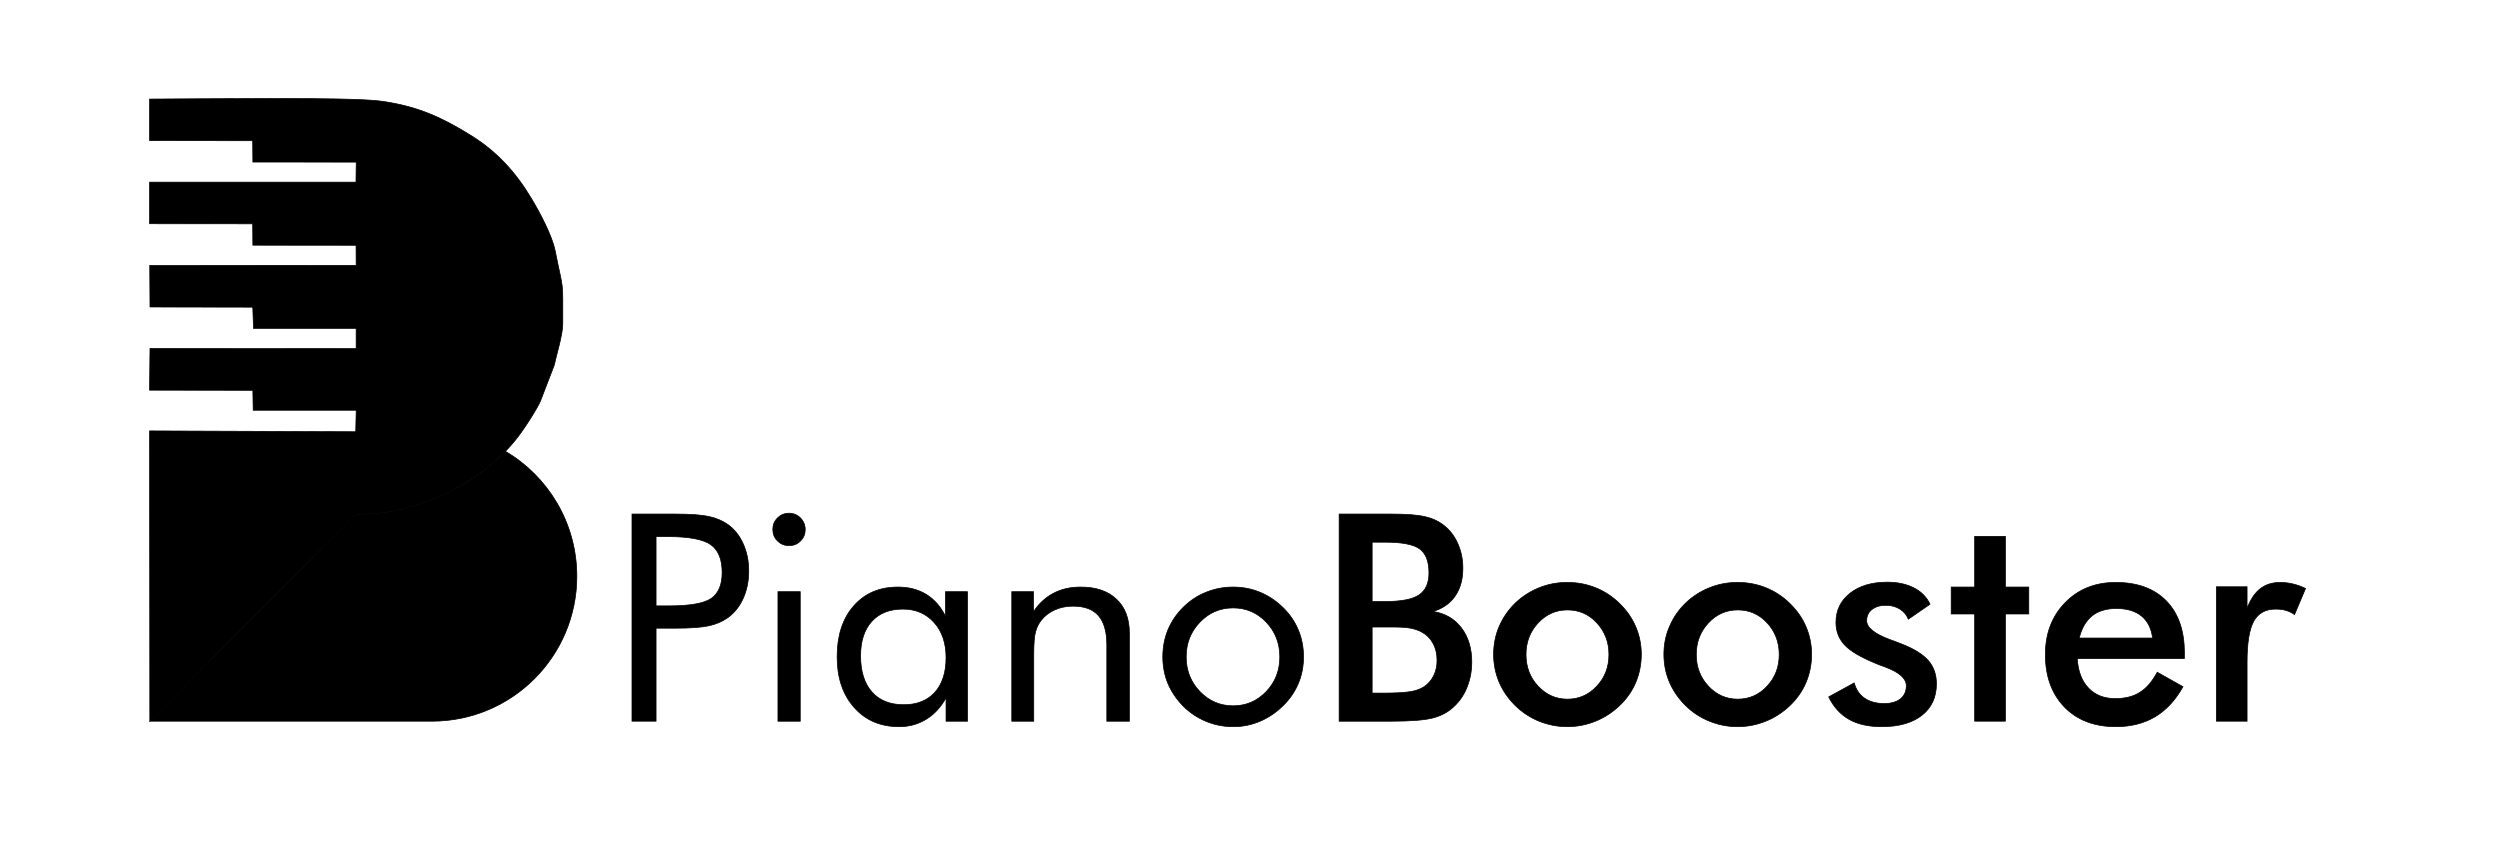 <?xml version="1.0" encoding="UTF-8"?>
<!DOCTYPE svg PUBLIC "-//W3C//DTD SVG 1.1//EN" "http://www.w3.org/Graphics/SVG/1.1/DTD/svg11.dtd">
<!-- Creator: CorelDRAW X8 -->
<svg xmlns="http://www.w3.org/2000/svg" xml:space="preserve" width="297mm" height="100mm" version="1.1" style="shape-rendering:geometricPrecision; text-rendering:geometricPrecision; image-rendering:optimizeQuality; fill-rule:evenodd; clip-rule:evenodd"
viewBox="0 0 29700 10000"
 xmlns:xlink="http://www.w3.org/1999/xlink">
 <defs>
  <style type="text/css">
   <![CDATA[
    .str0 {stroke:black;stroke-width:8.47}
    .fil0 {fill:black}
    .fil1 {fill:black;fill-rule:nonzero}
   ]]>
  </style>
 </defs>
 <g id="Camada_x0020_1">
  <path class="fil0 str0" d="M6005 5362c507,299 848,852 848,1484 0,951 -771,1722 -1722,1722l-3351 0 2404 -2416c57,-51 30,-28 122,-41 42,-6 73,-8 135,-10 272,-10 692,-147 933,-275 224,-119 448,-277 631,-464z"/>
  <path class="fil0 str0" d="M4184 6152c57,-51 30,-28 122,-41 42,-6 73,-8 135,-10 272,-10 692,-147 933,-275 308,-164 614,-400 816,-686 75,-106 175,-259 228,-369l166 -431c28,-129 102,-364 102,-496 0,-551 10,-361 -90,-862 -36,-184 -186,-463 -283,-624 -186,-312 -411,-558 -717,-748 -346,-215 -635,-348 -1065,-408 -374,-53 -2243,-25 -2754,-25l0 493 1225 2 2 253 1228 1 -3 238 -2452 0 0 494 1225 1 2 254 1226 1 1 238 -2452 1 3 494 1221 2 9 253 1219 0 0 239 -2449 -1 -5 495 1227 2 4 237 1224 0 -6 255 -2449 -10 3 3449 2404 -2416z"/>
  <path class="fil1 str0" d="M7794 7463l0 1105 -286 0 0 -2461 516 0c181,0 314,10 399,29 85,19 159,50 222,94 78,55 140,132 184,230 44,97 66,205 66,324 0,119 -22,227 -66,325 -44,97 -106,174 -184,230 -63,44 -137,76 -221,95 -85,19 -218,29 -400,29l-82 0 -148 0zm0 -265l148 0c251,0 420,-29 507,-88 86,-59 130,-162 130,-308 0,-157 -45,-267 -134,-331 -89,-63 -257,-96 -503,-96l-148 0 0 823zm1387 -910c0,-52 18,-97 56,-135 38,-37 83,-56 137,-56 53,0 98,19 136,57 37,38 56,84 56,138 0,52 -18,98 -56,134 -36,38 -82,56 -136,56 -54,0 -99,-18 -137,-56 -38,-36 -56,-83 -56,-138zm61 2280l0 -1539 265 0 0 1539 -265 0zm1997 -754c0,-174 -47,-314 -142,-419 -95,-106 -218,-159 -371,-159 -157,0 -281,49 -369,146 -89,98 -133,234 -133,409 0,185 45,329 134,429 88,101 215,152 379,152 156,0 280,-49 369,-147 88,-98 133,-235 133,-411zm255 -785l0 1539 -255 0 0 -279c-61,112 -140,197 -236,256 -96,59 -203,88 -322,88 -220,0 -399,-76 -533,-228 -135,-152 -203,-352 -203,-602 0,-253 66,-455 197,-604 131,-150 306,-225 526,-225 128,0 240,29 335,87 95,58 171,144 229,259l0 -291 262 0zm526 1539l0 -1539 258 0 0 238c66,-99 146,-172 239,-220 93,-49 200,-73 322,-73 182,0 323,48 425,145 102,96 153,230 153,402l0 1047 -268 0 0 -906c0,-156 -33,-271 -98,-347 -66,-76 -167,-114 -304,-114 -78,0 -150,15 -214,43 -65,29 -118,69 -161,122 -32,40 -56,87 -69,138 -15,51 -22,141 -22,269l0 795 -261 0zm2072 -764c0,162 55,300 163,412 109,113 241,169 395,169 154,0 285,-56 393,-169 107,-112 161,-250 161,-412 0,-163 -54,-300 -161,-413 -108,-113 -239,-169 -393,-169 -155,0 -287,56 -395,169 -109,113 -163,250 -163,413zm-278 -1c0,-113 20,-220 61,-320 42,-100 103,-190 182,-268 80,-79 170,-139 271,-179 101,-41 208,-62 323,-62 112,0 218,21 318,62 101,42 191,102 273,182 80,78 140,166 182,266 42,101 62,207 62,319 0,112 -20,218 -62,317 -42,99 -102,187 -182,264 -82,81 -173,142 -274,185 -102,43 -207,64 -317,64 -114,0 -221,-21 -322,-63 -102,-42 -192,-102 -272,-181 -79,-81 -140,-170 -182,-269 -41,-98 -61,-204 -61,-317z"/>
  <path class="fil1 str0" d="M16301 7146l153 0c190,0 325,-25 404,-78 78,-52 118,-140 118,-262 0,-135 -36,-229 -109,-284 -73,-54 -211,-81 -413,-81l-153 0 0 705zm0 1088l138 0c140,0 245,-6 314,-17 70,-11 124,-31 165,-59 49,-32 87,-76 114,-131 27,-55 40,-115 40,-181 0,-78 -16,-147 -49,-205 -32,-59 -79,-104 -139,-136 -38,-20 -81,-33 -130,-43 -49,-8 -114,-13 -195,-13l-120 0 -138 0 0 785zm-392 334l0 -2461 621 0c177,0 308,10 392,29 85,19 157,50 216,94 76,56 136,129 177,220 42,91 64,191 64,301 0,132 -31,241 -91,329 -61,88 -149,150 -264,184 143,22 256,88 338,196 82,108 123,244 123,409 0,99 -17,194 -52,284 -34,90 -84,166 -147,228 -68,69 -151,117 -251,145 -100,28 -267,42 -502,42l-624 0zm3205 -792c0,-148 -48,-273 -143,-376 -95,-103 -212,-154 -349,-154 -137,0 -253,51 -349,154 -96,103 -144,228 -144,376 0,148 48,274 144,376 96,103 212,154 349,154 136,0 252,-51 348,-154 96,-102 144,-228 144,-376zm-1370 -3c0,-117 22,-227 66,-330 45,-104 108,-196 191,-277 82,-79 176,-140 283,-183 106,-43 218,-64 334,-64 120,0 233,21 339,64 106,43 201,105 285,188 84,82 148,174 192,278 43,102 65,211 65,324 0,117 -22,228 -65,331 -43,103 -106,194 -189,274 -87,84 -184,147 -291,190 -106,43 -218,65 -336,65 -115,0 -226,-22 -333,-65 -106,-43 -201,-105 -284,-187 -84,-83 -148,-176 -192,-279 -43,-103 -65,-213 -65,-329zm3393 3c0,-148 -48,-273 -143,-376 -95,-103 -212,-154 -349,-154 -137,0 -253,51 -349,154 -96,103 -144,228 -144,376 0,148 48,274 144,376 96,103 212,154 349,154 136,0 253,-51 348,-154 96,-102 144,-228 144,-376zm-1370 -3c0,-117 22,-227 67,-330 44,-104 107,-196 190,-277 82,-79 176,-140 283,-183 106,-43 218,-64 334,-64 120,0 233,21 339,64 106,43 201,105 285,188 84,82 148,174 192,278 43,102 65,211 65,324 0,117 -22,228 -65,331 -43,103 -106,194 -189,274 -87,84 -184,147 -291,190 -106,43 -218,65 -336,65 -115,0 -226,-22 -332,-65 -107,-43 -202,-105 -285,-187 -84,-83 -147,-176 -192,-279 -43,-103 -65,-213 -65,-329zm1958 506l303 -166c22,80 63,141 124,182 60,42 138,63 233,63 82,0 146,-19 193,-56 46,-38 69,-89 69,-155 0,-86 -82,-160 -248,-222 -56,-20 -99,-36 -129,-50 -171,-71 -290,-142 -358,-215 -67,-73 -101,-161 -101,-265 0,-143 55,-258 167,-347 112,-88 259,-132 443,-132 123,0 228,23 316,68 88,45 152,110 192,194l-258 178c-19,-50 -53,-90 -100,-120 -48,-30 -103,-45 -165,-45 -70,0 -125,17 -167,49 -42,34 -63,78 -63,133 0,83 94,158 281,227 60,21 106,39 138,52 147,58 252,124 315,197 63,73 95,165 95,275 0,159 -58,284 -173,374 -115,90 -274,135 -477,135 -156,0 -286,-29 -388,-87 -103,-59 -184,-147 -242,-267zm1734 289l0 -1274 -279 0 0 -320 279 0 0 -602 365 0 0 602 278 0 0 320 -278 0 0 1274 -365 0zm2492 -744l-1273 0c9,150 53,266 133,350 79,83 185,125 318,125 117,0 215,-24 293,-74 79,-49 147,-129 206,-239l306 172c-90,160 -200,279 -333,358 -132,78 -287,117 -465,117 -256,0 -459,-78 -610,-233 -151,-156 -227,-364 -227,-624 0,-250 78,-455 235,-616 156,-160 356,-241 602,-241 256,0 457,74 600,220 143,147 215,353 215,617l0 68zm-378 -244c-15,-114 -58,-201 -131,-261 -73,-60 -173,-90 -299,-90 -120,0 -216,29 -289,87 -72,59 -124,146 -153,264l872 0zm1122 -351c40,-106 91,-184 156,-234 64,-51 144,-76 240,-76 51,0 102,7 152,19 50,12 99,30 147,53l-131 310c-32,-22 -65,-39 -102,-49 -36,-11 -77,-16 -122,-16 -121,0 -208,48 -261,145 -53,97 -79,260 -79,488l0 699 -365 0 0 -1597 365 0 0 258z"/>
 </g>
</svg>
